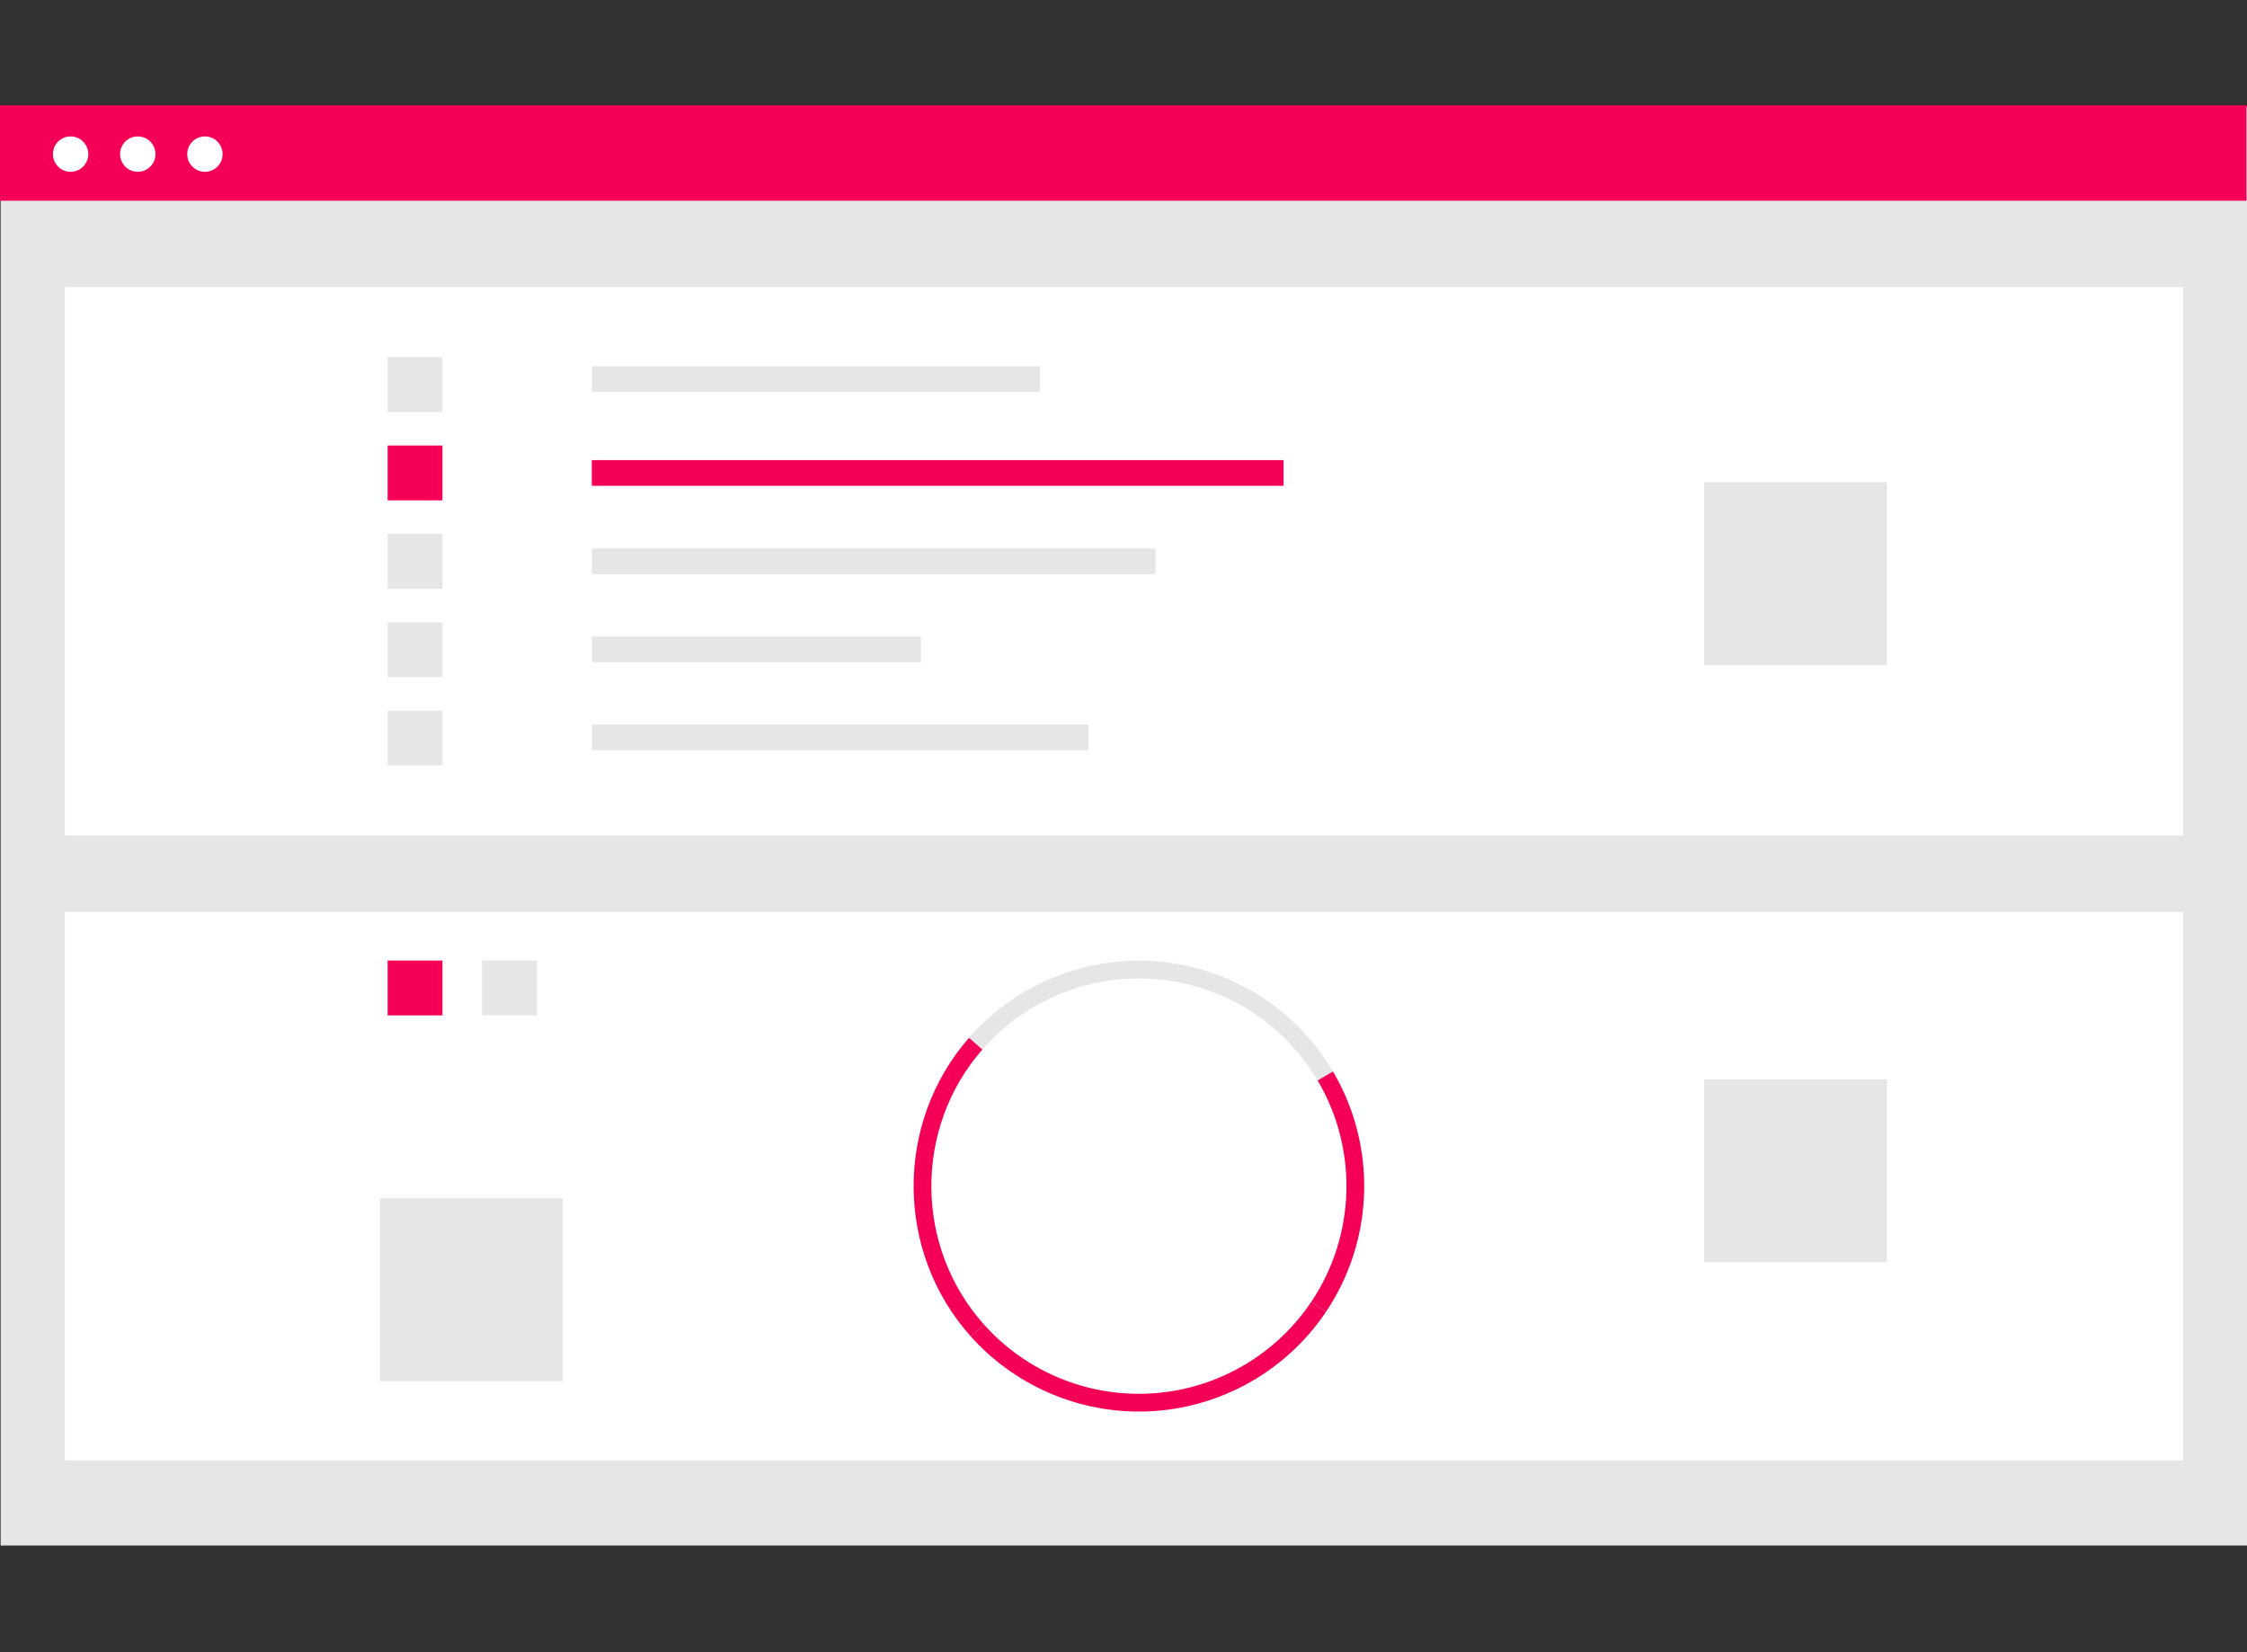 <?xml version="1.0" encoding="UTF-8" standalone="no"?>
<!DOCTYPE svg PUBLIC "-//W3C//DTD SVG 1.1//EN" "http://www.w3.org/Graphics/SVG/1.1/DTD/svg11.dtd">
<svg width="100%" height="100%" viewBox="0 0 888 653" version="1.1" xmlns="http://www.w3.org/2000/svg" xmlns:xlink="http://www.w3.org/1999/xlink" xml:space="preserve" xmlns:serif="http://www.serif.com/" style="fill-rule:evenodd;clip-rule:evenodd;stroke-linejoin:round;stroke-miterlimit:2;">
    <rect x="0" y="0" width="888" height="653" fill="#333333" stroke="none"/>
    <g transform="matrix(1.262,0,0,1.262,-0.124,41.617)">
        <rect x="0.3" y="0.399" width="703.576" height="450.601" style="fill:rgb(230,230,230);"/>
        <rect x="20.419" y="56.915" width="663.338" height="171.773" style="fill:white;"/>
        <rect x="185.418" y="81.727" width="140.281" height="8.053" style="fill:rgb(230,230,230);"/>
        <rect x="185.418" y="111.101" width="216.625" height="8.053" style="fill:rgb(245,0,87);"/>
        <rect x="185.418" y="138.776" width="176.544" height="8.053" style="fill:rgb(230,230,230);"/>
        <rect x="185.418" y="166.346" width="103.064" height="8.053" style="fill:rgb(230,230,230);"/>
        <rect x="185.418" y="193.916" width="155.55" height="8.053" style="fill:rgb(230,230,230);"/>
        <rect x="121.481" y="78.864" width="17.177" height="17.177" style="fill:rgb(230,230,230);"/>
        <rect x="121.481" y="106.539" width="17.177" height="17.177" style="fill:rgb(245,0,87);"/>
        <rect x="121.481" y="134.213" width="17.177" height="17.177" style="fill:rgb(230,230,230);"/>
        <rect x="121.481" y="161.888" width="17.177" height="17.177" style="fill:rgb(230,230,230);"/>
        <rect x="121.481" y="189.562" width="17.177" height="17.177" style="fill:rgb(230,230,230);"/>
        <rect x="533.736" y="117.99" width="57.258" height="57.258" style="fill:rgb(230,230,230);"/>
        <rect x="20.419" y="252.546" width="663.338" height="171.773" style="fill:white;"/>
        <rect x="151.064" y="267.812" width="17.177" height="17.177" style="fill:rgb(230,230,230);"/>
        <rect x="121.481" y="267.812" width="17.177" height="17.177" style="fill:rgb(245,0,87);"/>
        <g transform="matrix(1,0,0,1,-156.062,-123.988)">
            <path d="M568.786,429.363C557.099,409.577 535.761,397.398 512.78,397.398C494.009,397.398 476.128,405.524 463.783,419.663L459.597,416.005C472.995,400.654 492.406,391.831 512.782,391.831C537.726,391.831 560.887,405.052 573.57,426.532L568.786,429.363Z" style="fill:rgb(230,230,230);fill-rule:nonzero;"/>
        </g>
        <g transform="matrix(1,0,0,1,-156.062,-123.988)">
            <path d="M571.405,501.782L566.792,498.68C580.714,477.917 581.491,450.892 568.786,429.363L573.57,426.532C587.365,449.903 586.521,479.242 571.405,501.782L571.405,501.782Z" style="fill:rgb(245,0,87);fill-rule:nonzero;"/>
        </g>
        <g transform="matrix(1,0,0,1,-156.062,-123.988)">
            <path d="M460.176,509.527C436.511,483.097 436.261,442.726 459.597,416.005L463.783,419.663C442.286,444.28 442.516,481.47 464.316,505.818L460.176,509.527Z" style="fill:rgb(245,0,87);fill-rule:nonzero;"/>
        </g>
        <g transform="matrix(1,0,0,1,-156.062,-123.988)">
            <path d="M512.776,533.04C492.71,533.025 473.569,524.469 460.176,509.527L464.317,505.818C476.649,519.596 494.29,527.481 512.781,527.481C534.439,527.481 554.725,516.664 566.792,498.68L571.406,501.782C558.311,521.309 536.287,533.051 512.776,533.04Z" style="fill:rgb(245,0,87);fill-rule:nonzero;"/>
        </g>
        <rect x="533.736" y="305.032" width="57.258" height="57.258" style="fill:rgb(230,230,230);"/>
        <rect x="119.095" y="342.249" width="57.258" height="57.258" style="fill:rgb(230,230,230);"/>
        <rect x="0" y="0" width="703.576" height="29.89" style="fill:rgb(245,0,87);"/>
        <circle cx="22.212" cy="15.282" r="5.54" style="fill:white;"/>
        <circle cx="43.241" cy="15.282" r="5.54" style="fill:white;"/>
        <circle cx="64.269" cy="15.282" r="5.54" style="fill:white;"/>
    </g>
</svg>
